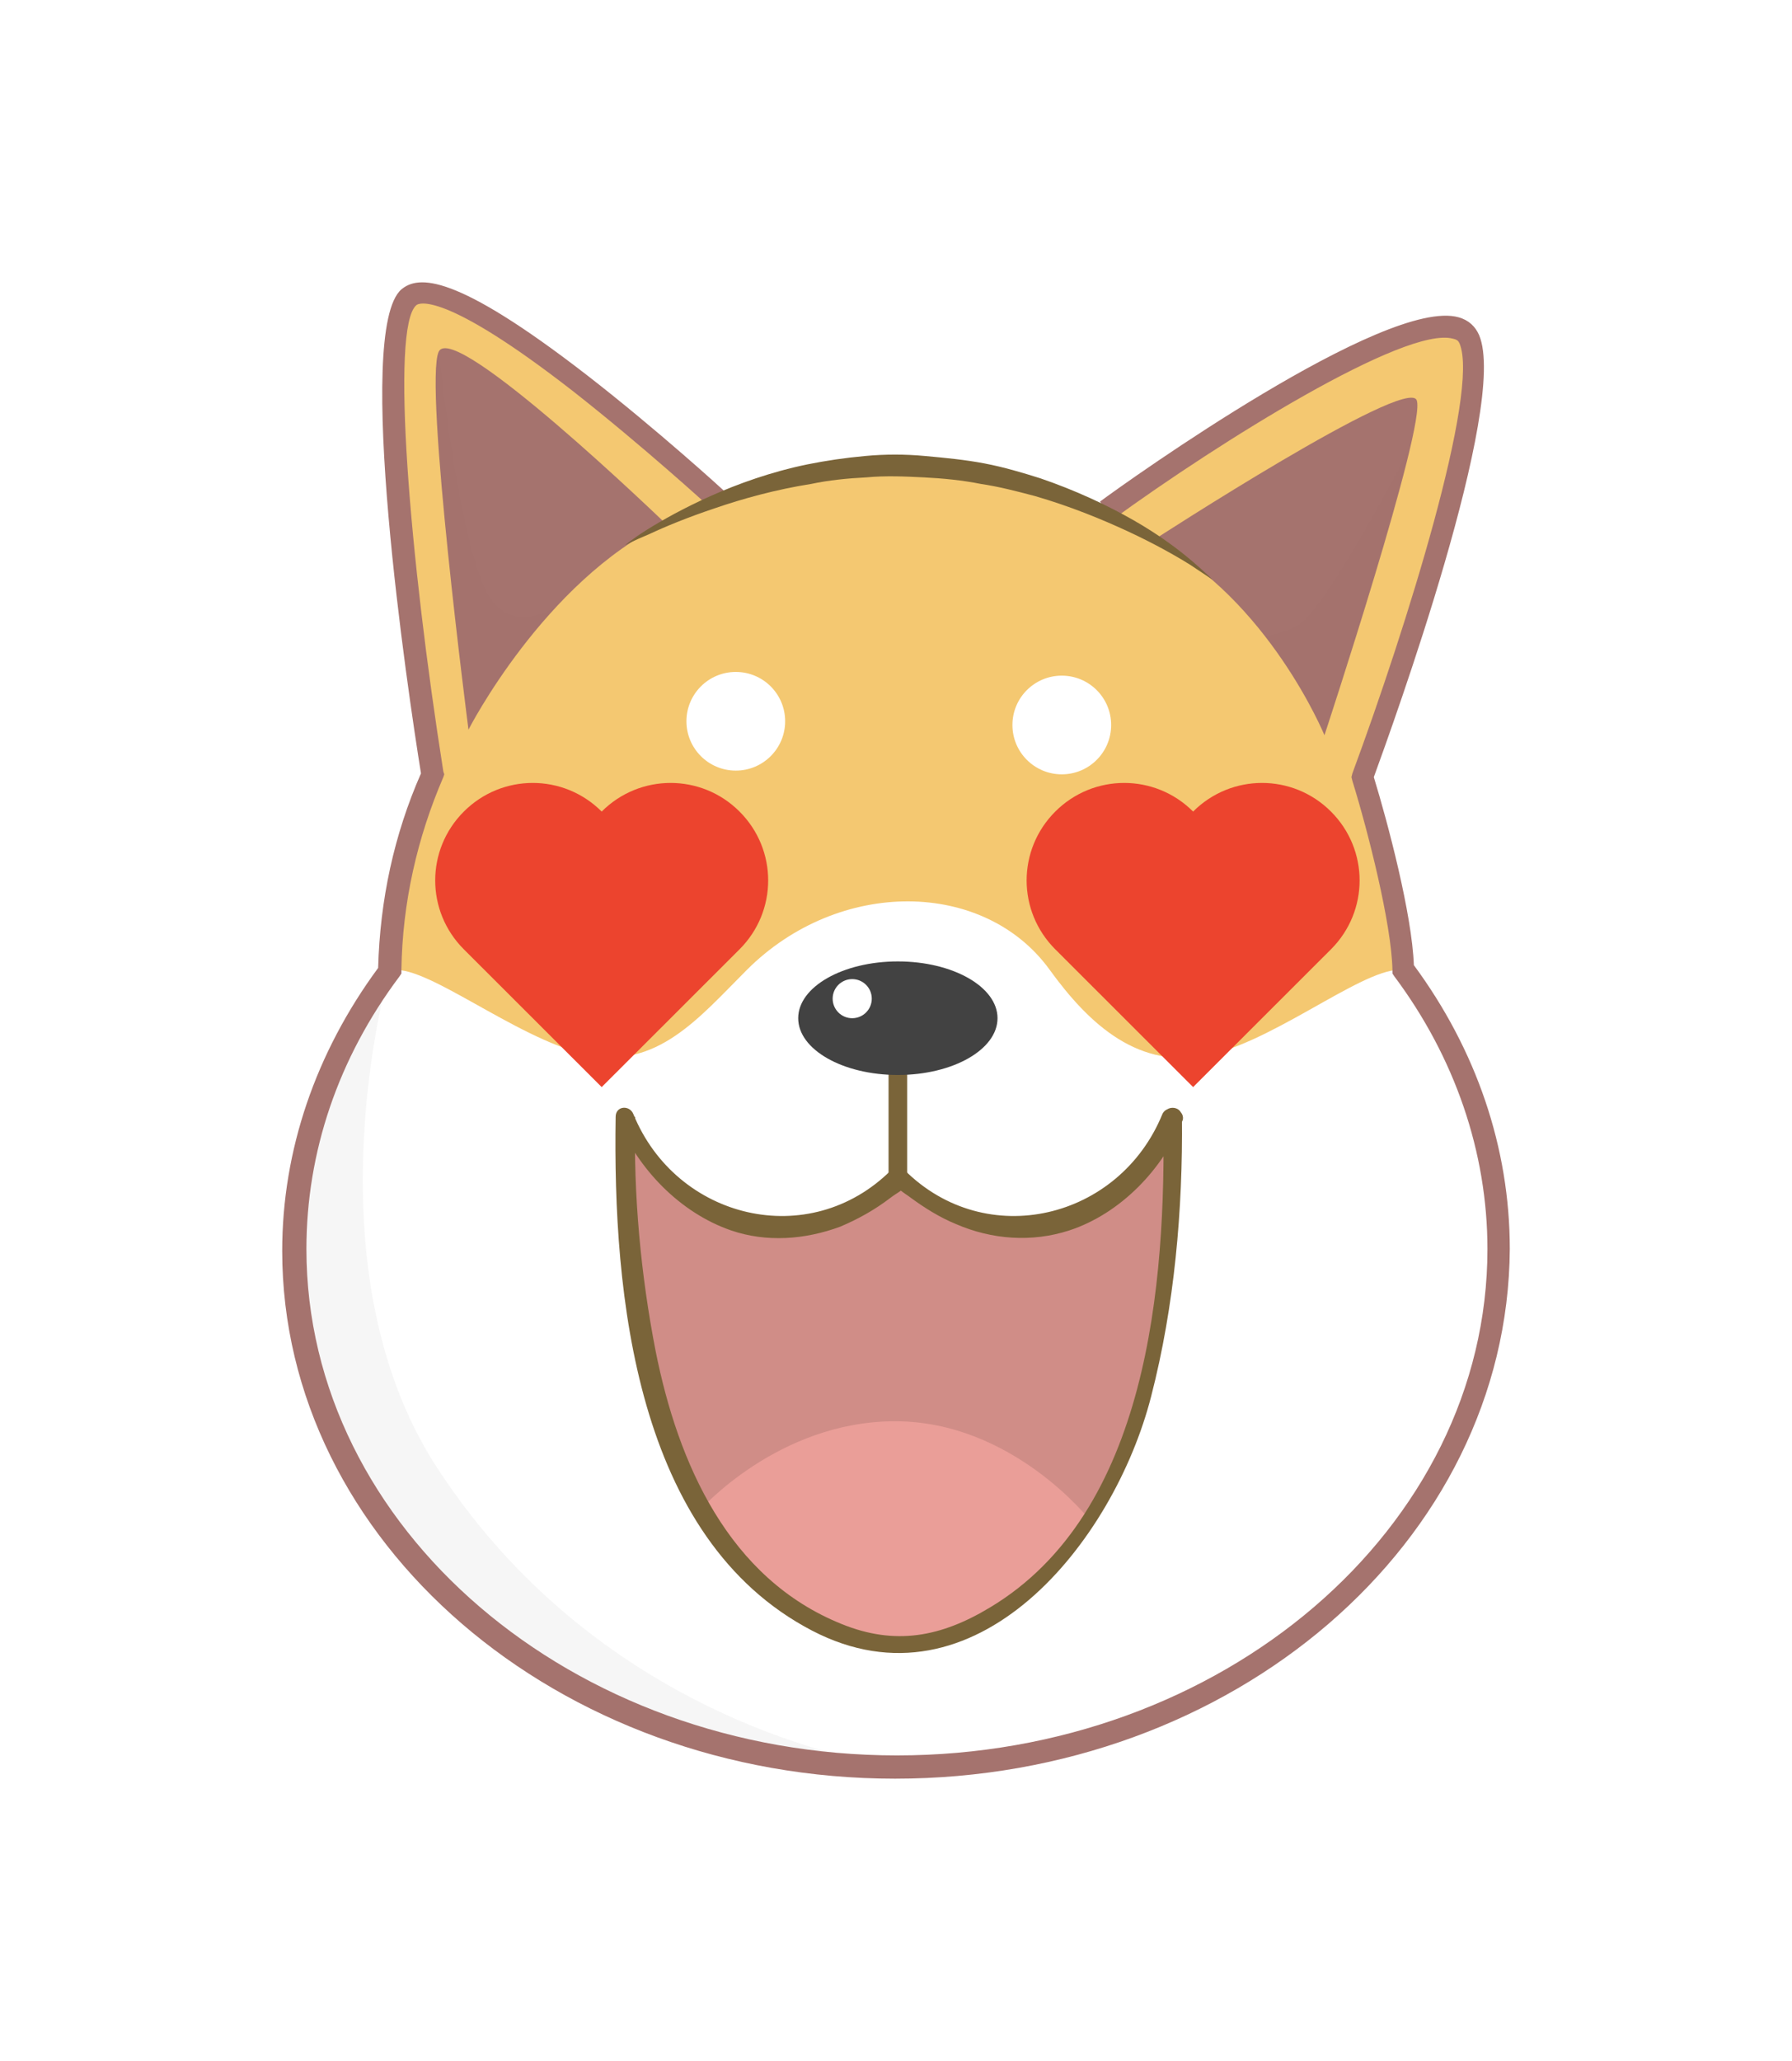 <svg width="127" height="146" viewBox="0 0 127 146" fill="none" xmlns="http://www.w3.org/2000/svg">
<g filter="url(#filter0_d)">
<path d="M99.277 64.765C98.815 44.918 82.973 28.961 63.434 28.961C43.895 28.961 27.987 44.918 27.591 64.765C23.3 70.502 20.792 77.294 20.792 84.547C20.792 104.79 39.869 121.209 63.434 121.209C86.999 121.209 106.076 104.79 106.076 84.547C106.076 77.294 103.567 70.502 99.277 64.765Z" fill="#F4C871"/>
<path d="M30.627 50.852C30.627 50.852 25.28 18.213 29.637 16.828C33.928 15.444 50.826 31.401 50.826 31.401C50.826 31.401 38.482 51.907 30.627 50.852Z" fill="#F4C871"/>
<path d="M78.286 32.258C78.286 32.258 100.795 17.158 103.502 19.532C106.208 21.971 98.155 49.402 96.439 51.116C94.656 52.896 76.834 34.499 78.286 32.258Z" fill="#F4C871"/>
<path d="M99.672 64.765C97.296 64.04 90.827 69.513 85.81 70.7C80.728 71.886 77.163 68.524 74.391 64.699C69.77 58.303 59.473 58.171 52.938 64.699C49.571 68.062 46.535 71.82 41.518 70.7C36.436 69.513 29.967 64.106 27.656 64.765C23.366 70.502 20.857 77.293 20.857 84.547C20.857 104.79 39.934 121.208 63.499 121.208C63.565 121.208 63.631 121.208 63.697 121.208C63.763 121.208 63.829 121.208 63.895 121.208C87.461 121.208 106.537 104.79 106.537 84.547C106.471 77.293 103.963 70.502 99.672 64.765Z" fill="white"/>
<g opacity="0.2">
<path opacity="0.2" d="M27.591 64.765C27.591 64.765 21.65 85.47 30.892 99.844C43.301 119.032 63.83 121.208 63.83 121.208C63.83 121.208 36.436 121.142 26.271 102.548C16.106 83.887 22.178 72.15 27.591 64.765Z" fill="#231F20"/>
</g>
<path d="M47.13 33.049C47.13 33.049 32.146 18.608 31.09 20.916C30.033 23.224 33.202 47.687 33.202 47.687C33.202 47.687 38.549 37.203 47.13 33.049Z" fill="#A5736E"/>
<path d="M81.785 34.236C81.785 34.236 99.674 22.631 100.4 24.345C101.126 26.06 93.865 48.083 93.865 48.083C93.865 48.083 89.904 38.456 81.785 34.236Z" fill="#A5736E"/>
<path d="M63.434 122C39.473 122 20 105.186 20 84.613C20 77.492 22.376 70.568 26.799 64.568C26.931 59.754 27.921 55.139 29.835 50.787C28.911 45.05 25.083 19.4 28.449 16.499C29.637 15.51 32.212 15.312 41.585 22.565C46.602 26.455 51.288 30.741 51.354 30.807L50.298 31.928C50.232 31.862 45.611 27.642 40.661 23.752C31.354 16.499 29.637 17.488 29.505 17.62C27.657 19.202 29.043 35.621 31.42 50.655L31.486 50.853L31.42 51.05C29.571 55.336 28.515 59.952 28.449 64.7V64.963L28.317 65.161C23.961 70.964 21.716 77.624 21.716 84.481C21.716 104.263 40.529 120.352 63.566 120.352C86.603 120.352 105.416 104.263 105.416 84.481C105.416 77.624 103.105 70.898 98.815 65.161L98.683 64.963V64.7C98.617 61.469 96.967 54.941 95.844 51.314L95.778 51.05L95.844 50.787C99.673 40.434 104.888 23.752 103.436 20.323C103.37 20.191 103.303 20.059 102.973 19.993C99.607 19.07 86.405 27.313 78.88 32.785L77.956 31.533C80.002 30.016 98.221 17.026 103.37 18.477C104.096 18.675 104.558 19.136 104.822 19.73C106.934 24.675 98.683 47.424 97.363 51.05C98.353 54.281 100.069 60.743 100.201 64.37C104.624 70.37 107 77.294 107 84.481C106.868 105.252 87.395 122 63.434 122Z" fill="#A5736E"/>
<path d="M44.291 34.632C44.291 34.632 44.819 34.17 45.875 33.511C46.931 32.851 48.45 31.994 50.364 31.137C52.278 30.28 54.654 29.422 57.229 28.895C58.549 28.631 59.869 28.433 61.321 28.302C62.708 28.17 64.16 28.17 65.546 28.302C66.998 28.433 68.384 28.565 69.77 28.829C71.157 29.093 72.477 29.488 73.731 29.884C76.239 30.741 78.484 31.796 80.332 32.851C82.18 33.906 83.566 34.961 84.491 35.753C85.415 36.544 85.943 37.071 85.943 37.071C85.943 37.071 85.349 36.676 84.359 36.016C83.302 35.357 81.784 34.5 79.936 33.642C78.088 32.785 75.843 31.862 73.335 31.137C72.081 30.807 70.827 30.477 69.507 30.28C68.186 30.016 66.8 29.884 65.48 29.818C64.16 29.752 62.774 29.686 61.387 29.818C60.067 29.884 58.747 30.016 57.493 30.28C54.984 30.675 52.608 31.335 50.694 31.994C48.714 32.654 47.129 33.313 46.007 33.84C44.885 34.302 44.291 34.632 44.291 34.632Z" fill="#7A6439"/>
<path d="M52.146 50.589C54.078 50.589 55.644 49.024 55.644 47.094C55.644 45.164 54.078 43.6 52.146 43.6C50.214 43.6 48.648 45.164 48.648 47.094C48.648 49.024 50.214 50.589 52.146 50.589Z" fill="white"/>
<path d="M75.249 50.853C77.182 50.853 78.748 49.288 78.748 47.358C78.748 45.428 77.182 43.863 75.249 43.863C73.317 43.863 71.751 45.428 71.751 47.358C71.751 49.288 73.317 50.853 75.249 50.853Z" fill="white"/>
<path d="M83.039 75.118C83.039 75.118 80.597 81.25 74.524 82.766C68.451 84.283 63.632 79.404 63.632 79.404C63.632 79.404 58.88 84.283 52.741 82.766C46.668 81.25 44.226 75.118 44.226 75.118C44.226 75.118 43.896 94.438 50.035 103.669C55.975 112.637 63.632 112.637 63.632 112.637C63.632 112.637 71.29 112.637 77.23 103.669C83.369 94.438 83.039 75.118 83.039 75.118Z" fill="#D08D87"/>
<path d="M49.572 103.01C49.572 103.01 55.117 96.68 63.434 96.68C71.751 96.68 77.23 103.669 77.23 103.669C77.23 103.669 71.487 112.769 63.632 112.637C55.777 112.505 49.572 103.01 49.572 103.01Z" fill="#EA9E98"/>
<path d="M82.379 74.92C79.342 82.371 69.903 84.679 64.094 78.877C63.83 78.613 63.434 78.613 63.17 78.877C57.361 84.679 47.922 82.371 44.886 74.92C44.621 74.261 43.631 74.327 43.631 75.118C43.433 87.646 45.018 104.988 57.559 111.516C69.111 117.516 78.946 105.252 81.587 94.9C83.237 88.504 83.831 81.712 83.765 75.118C83.765 74.261 82.445 74.261 82.445 75.118C82.643 86.921 81.389 103.142 70.167 109.868C66.669 111.978 63.434 112.571 59.672 111.054C51.618 107.824 48.054 99.647 46.47 91.735C45.414 86.328 44.886 80.657 45.018 75.118C44.621 75.184 44.16 75.25 43.763 75.316C45.216 78.811 48.186 81.91 51.816 83.163C54.325 84.02 57.031 83.822 59.54 82.899C60.794 82.371 61.982 81.712 63.104 80.855C63.5 80.525 64.622 79.998 63.83 79.932C62.972 79.866 64.226 80.591 64.556 80.855C65.546 81.58 66.603 82.239 67.725 82.701C70.299 83.822 73.138 84.02 75.778 83.163C79.408 81.976 82.445 78.811 83.831 75.316C83.963 74.525 82.709 74.195 82.379 74.92Z" fill="#7A6439"/>
<path d="M62.972 72.151C62.972 74.59 62.972 76.964 62.972 79.404C62.972 80.261 64.292 80.261 64.292 79.404C64.292 76.964 64.292 74.59 64.292 72.151C64.292 71.293 62.972 71.293 62.972 72.151Z" fill="#7A6439"/>
<g opacity="0.1">
<path opacity="0.1" d="M33.202 47.688C33.202 47.688 35.446 43.204 39.407 38.984C38.219 39.709 36.106 40.434 34.72 38.324C32.608 35.225 31.09 20.916 31.09 20.916C30.033 23.29 33.202 47.688 33.202 47.688Z" fill="#231F20"/>
</g>
<g opacity="0.1">
<path opacity="0.1" d="M92.148 40.171C91.356 40.698 90.498 40.962 89.64 41.028C92.478 44.655 93.864 48.017 93.864 48.017C93.864 48.017 98.287 34.434 99.871 27.774C99.871 27.84 94.194 38.786 92.148 40.171Z" fill="#231F20"/>
</g>
<path d="M42.642 53.49C39.935 50.786 35.579 50.786 32.873 53.49C30.166 56.194 30.166 60.545 32.873 63.249L42.642 73.008L52.411 63.249C55.118 60.545 55.118 56.194 52.411 53.49C49.705 50.786 45.348 50.786 42.642 53.49Z" fill="#EC442E"/>
<path d="M84.557 53.49C81.851 50.786 77.494 50.786 74.788 53.49C72.081 56.194 72.081 60.545 74.788 63.249L84.557 73.008L94.326 63.249C97.033 60.545 97.033 56.194 94.326 53.49C91.62 50.786 87.263 50.786 84.557 53.49Z" fill="#EC442E"/>
<path d="M63.632 72.15C67.533 72.15 70.695 70.35 70.695 68.128C70.695 65.907 67.533 64.106 63.632 64.106C59.731 64.106 56.569 65.907 56.569 68.128C56.569 70.35 59.731 72.15 63.632 72.15Z" fill="#424242"/>
<path d="M60.397 68.129C61.163 68.129 61.783 67.509 61.783 66.744C61.783 65.979 61.163 65.359 60.397 65.359C59.631 65.359 59.011 65.979 59.011 66.744C59.011 67.509 59.631 68.129 60.397 68.129Z" fill="white"/>
</g>
<defs>
<filter id="filter0_d" x="0" y="0" width="127" height="146" filterUnits="userSpaceOnUse" color-interpolation-filters="sRGB">
<feFlood flood-opacity="0" result="BackgroundImageFix"/>
<feColorMatrix in="SourceAlpha" type="matrix" values="0 0 0 0 0 0 0 0 0 0 0 0 0 0 0 0 0 0 127 0"/>
<feOffset dy="4"/>
<feGaussianBlur stdDeviation="10"/>
<feColorMatrix type="matrix" values="0 0 0 0 0.976 0 0 0 0 0.702 0 0 0 0 0.671 0 0 0 0.25 0"/>
<feBlend mode="normal" in2="BackgroundImageFix" result="effect1_dropShadow"/>
<feBlend mode="normal" in="SourceGraphic" in2="effect1_dropShadow" result="shape"/>
</filter>
</defs>
</svg>
